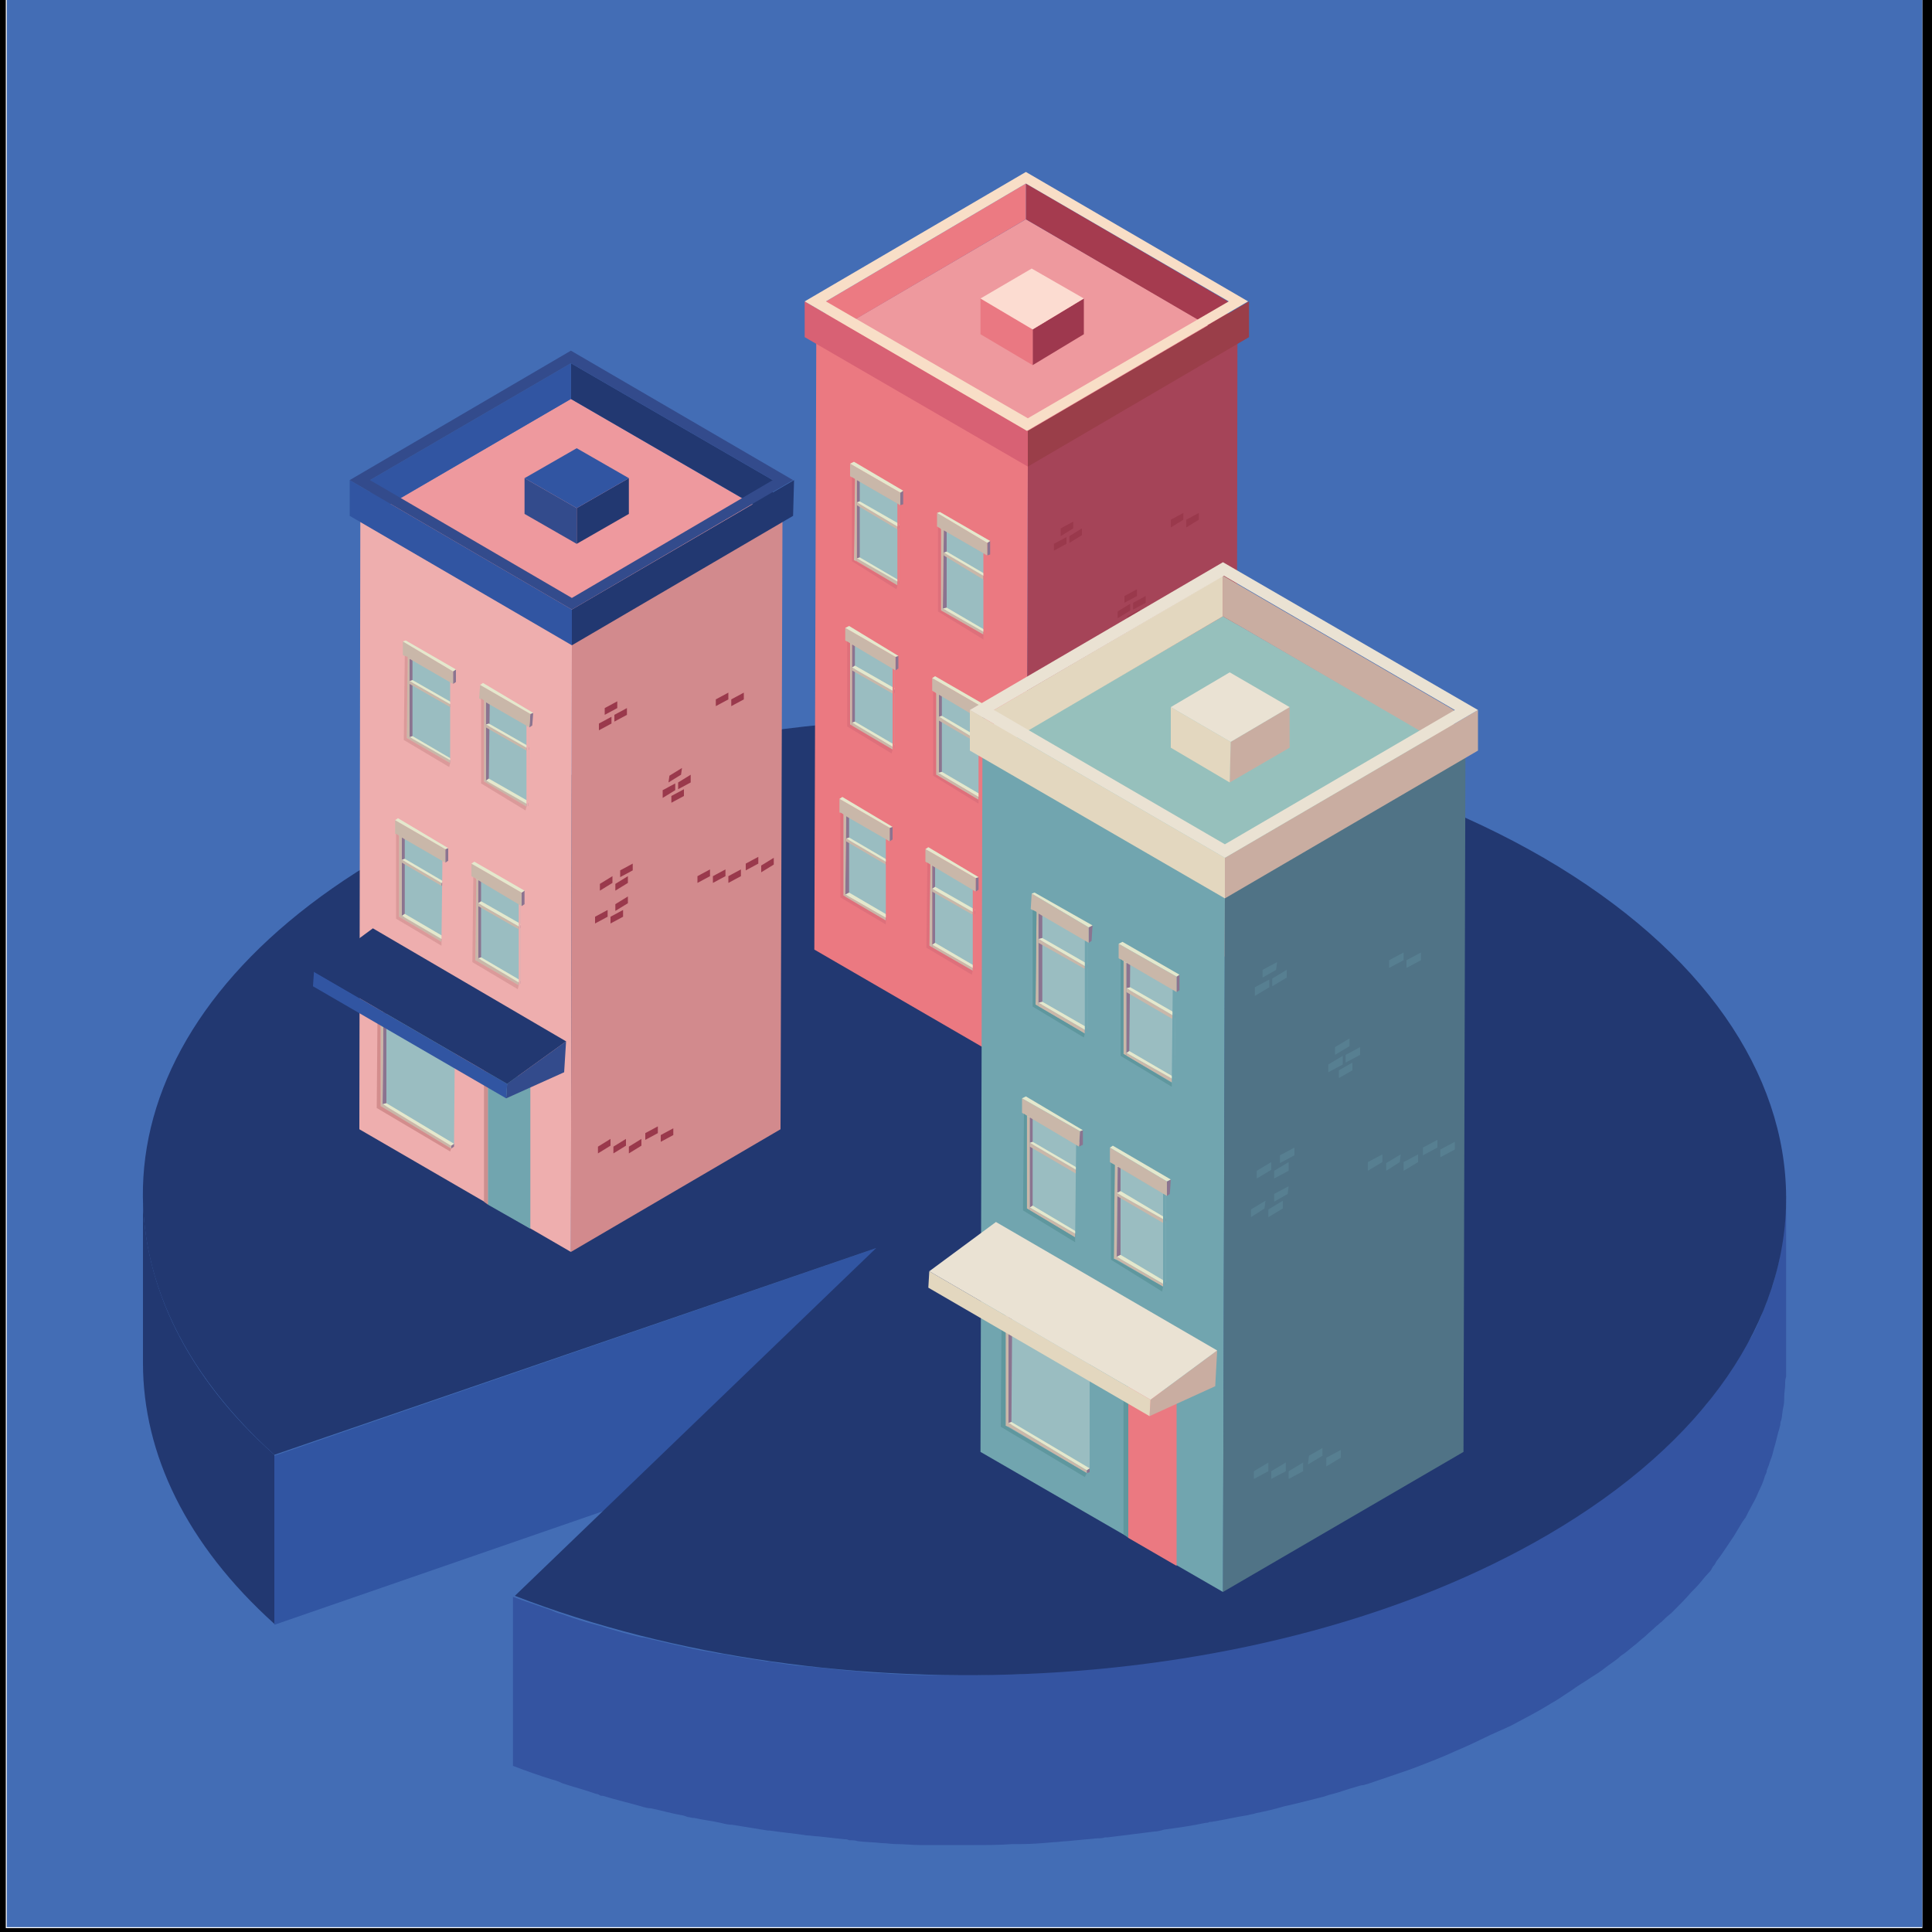 <?xml version="1.0" encoding="utf-8"?>
<!-- Generator: Adobe Illustrator 22.1.0, SVG Export Plug-In . SVG Version: 6.00 Build 0)  -->
<svg version="1.1" id="图层_1" xmlns="http://www.w3.org/2000/svg" xmlns:xlink="http://www.w3.org/1999/xlink" x="0px" y="0px"
	 viewBox="0 0 200 200" style="enable-background:new 0 0 200 200;" xml:space="preserve">
<style type="text/css">
	.st0{fill:#436DB5;}
	.st1{fill:#3155A2;}
	.st2{fill:#223871;}
	.st3{fill:#3454A1;}
	.st4{enable-background:new    ;}
	.st5{fill:#A54458;}
	.st6{fill:#EB7981;}
	.st7{fill:#EE999E;}
	.st8{fill:#9A394C;}
	.st9{fill:#9ABDC1;}
	.st10{fill:#8B7490;}
	.st11{fill:#C9B7A9;}
	.st12{fill:#E4E8CD;}
	.st13{fill:#DE707B;}
	.st14{fill:#A53B4F;}
	.st15{fill:#EC7A82;}
	.st16{fill:#D86174;}
	.st17{fill:#9A3E49;}
	.st18{fill:#F8DEC7;}
	.st19{fill:#9E384E;}
	.st20{fill:#EA7882;}
	.st21{fill:#FCDCD1;}
	.st22{fill:#D28A8D;}
	.st23{fill:#EEAEAE;}
	.st24{fill:#71A5AF;}
	.st25{fill:#DB9A9A;}
	.st26{fill:#334B8C;}
	.st27{fill:#D38D8D;}
	.st28{fill:#CC8F8F;}
	.st29{fill:#507386;}
	.st30{fill:#96C0BC;}
	.st31{fill:#577F91;}
	.st32{fill:#5F979E;}
	.st33{fill:#C9ADA1;}
	.st34{fill:#E3D7BF;}
	.st35{fill:#EAE2D3;}
</style>
<g>
	<g>
		<path d="M199,0v199.6H0.6V0H199 M200-1H-0.4v201.6H200V-1L200-1z"/>
	</g>
	<rect x="0.7" y="0" class="st0" width="198.3" height="199.5"/>
	<g>
		<g>
			<polygon class="st1" points="90.7,129.2 90.6,146.7 28.4,168.2 28.4,150.7 			"/>
		</g>
		<path class="st2" d="M14.8,123.6l0,17.5c0,9.4,4.5,18.8,13.6,27l0-17.5C19.3,142.5,14.8,133,14.8,123.6z"/>
		<path class="st3" d="M184.8,125.6c0,0.4,0,0.9-0.1,1.3c0,0.4-0.1,0.7-0.1,1.1c-0.1,0.4-0.1,0.9-0.2,1.3c-0.1,0.4-0.2,0.8-0.2,1.1
			c-0.1,0.4-0.2,0.8-0.3,1.2c-0.1,0.4-0.2,0.8-0.3,1.1c-0.1,0.4-0.3,0.8-0.4,1.2c-0.1,0.4-0.3,0.7-0.4,1.1c-0.2,0.4-0.4,0.9-0.5,1.3
			c-0.2,0.4-0.3,0.7-0.5,1.1c-0.2,0.4-0.4,0.9-0.7,1.3c-0.2,0.3-0.4,0.7-0.6,1c-0.3,0.5-0.6,1-0.9,1.5c-0.2,0.3-0.4,0.6-0.6,0.9
			c-0.4,0.6-0.8,1.1-1.2,1.7c-0.2,0.3-0.4,0.5-0.6,0.8c-0.1,0.1-0.2,0.2-0.3,0.4c-0.4,0.6-0.9,1.1-1.4,1.6c-0.1,0.1-0.3,0.3-0.4,0.4
			c-0.6,0.6-1.2,1.2-1.8,1.9c-0.1,0.1-0.2,0.2-0.3,0.3c-0.5,0.5-1,0.9-1.5,1.4c-0.4,0.4-0.8,0.7-1.2,1.1c-0.4,0.3-0.8,0.7-1.2,1
			c-0.4,0.4-0.9,0.7-1.3,1c-0.4,0.3-0.8,0.6-1.3,1c-0.5,0.3-0.9,0.7-1.4,1c-0.4,0.3-0.9,0.6-1.4,0.9c-0.5,0.3-1,0.7-1.5,1
			c-0.6,0.4-1.3,0.8-2,1.2c-1.3,0.8-2.6,1.5-4,2.2c-0.3,0.1-0.6,0.3-0.9,0.4c-1.3,0.7-2.7,1.3-4.1,1.9c-0.2,0.1-0.5,0.2-0.7,0.3
			c-1.3,0.5-2.6,1.1-3.9,1.6c-0.3,0.1-0.5,0.2-0.8,0.3c-1.4,0.5-2.9,1-4.4,1.5c-0.4,0.1-0.8,0.3-1.2,0.4c-0.8,0.2-1.5,0.5-2.3,0.7
			c-0.5,0.1-0.9,0.3-1.4,0.4c-0.8,0.2-1.6,0.4-2.4,0.6c-0.4,0.1-0.9,0.2-1.3,0.3c-1,0.2-1.9,0.5-2.9,0.7c-0.3,0.1-0.6,0.1-0.8,0.2
			c-1.2,0.3-2.5,0.5-3.8,0.7c-0.2,0-0.4,0.1-0.6,0.1c-1.4,0.3-2.9,0.5-4.3,0.7c-0.3,0.1-0.7,0.1-1,0.2c-1.6,0.2-3.2,0.4-4.8,0.6
			c-0.4,0-0.7,0.1-1.1,0.1c-1.1,0.1-2.1,0.2-3.2,0.3c-0.4,0-0.9,0.1-1.3,0.1c-1.1,0.1-2.3,0.1-3.4,0.2c-0.3,0-0.6,0-0.9,0
			c-1.3,0-2.7,0.1-4,0.1c-0.3,0-0.6,0-0.9,0c-1.1,0-2.1,0-3.2,0c-0.5,0-1,0-1.4,0c-0.8,0-1.7-0.1-2.5-0.1c-0.5,0-1-0.1-1.5-0.1
			c-0.8,0-1.7-0.1-2.5-0.2c-0.5,0-1-0.1-1.4-0.1c-0.9-0.1-1.8-0.2-2.7-0.3c-0.4,0-0.8-0.1-1.2-0.1c-1.3-0.1-2.6-0.3-3.8-0.5
			c-0.1,0-0.1,0-0.2,0c-1.2-0.2-2.5-0.4-3.7-0.6c-0.4-0.1-0.8-0.2-1.2-0.2c-0.9-0.2-1.8-0.3-2.7-0.5c-0.4-0.1-0.9-0.2-1.3-0.3
			c-1-0.2-2.1-0.5-3.1-0.7c-0.3-0.1-0.7-0.2-1-0.2c-1.3-0.3-2.7-0.7-4-1.1c-0.2-0.1-0.4-0.1-0.7-0.2c-1.2-0.3-2.4-0.7-3.5-1.1
			c-0.4-0.1-0.7-0.2-1.1-0.4c-1.4-0.5-2.7-0.9-4-1.4l0,17.5c1.3,0.5,2.7,1,4,1.4c0.4,0.1,0.7,0.2,1.1,0.4c1.2,0.4,2.4,0.7,3.5,1.1
			c0.2,0,0.3,0.1,0.5,0.2c0.1,0,0.1,0,0.2,0c1.3,0.4,2.6,0.7,4,1.1c0.3,0.1,0.7,0.2,1,0.2c1,0.2,2,0.5,3.1,0.7
			c0.2,0,0.4,0.1,0.7,0.2c0.2,0,0.4,0.1,0.7,0.1c0.9,0.2,1.8,0.3,2.7,0.5c0.4,0.1,0.8,0.2,1.2,0.2c1.2,0.2,2.5,0.4,3.7,0.6
			c0.1,0,0.1,0,0.2,0c0,0,0,0,0,0c1.3,0.2,2.6,0.3,3.8,0.5c0.4,0,0.8,0.1,1.2,0.1c0.9,0.1,1.8,0.2,2.7,0.3c0.2,0,0.3,0,0.5,0.1
			c0.3,0,0.6,0,0.9,0.1c0.8,0.1,1.7,0.1,2.5,0.2c0.5,0,1,0.1,1.5,0.1c0.8,0,1.7,0.1,2.5,0.1c0.3,0,0.6,0,1,0c0.2,0,0.3,0,0.5,0
			c1,0,2.1,0,3.1,0c0.3,0,0.6,0,0.9,0c1.3,0,2.7,0,4-0.1c0.1,0,0.1,0,0.2,0c0.2,0,0.5,0,0.7,0c1.1,0,2.3-0.1,3.4-0.2
			c0.4,0,0.9-0.1,1.3-0.1c1.1-0.1,2.1-0.2,3.2-0.3c0.3,0,0.5,0,0.8-0.1c0.1,0,0.2,0,0.3,0c1.6-0.2,3.2-0.4,4.8-0.6
			c0.3,0,0.7-0.1,1-0.2c1.5-0.2,2.9-0.4,4.3-0.7c0.1,0,0.3,0,0.4-0.1c0.1,0,0.1,0,0.2,0c1.3-0.2,2.5-0.5,3.8-0.7
			c0.3-0.1,0.6-0.1,0.8-0.2c1-0.2,1.9-0.4,2.9-0.7c0.4-0.1,0.9-0.2,1.3-0.3c0.8-0.2,1.6-0.4,2.4-0.6c0.5-0.1,0.9-0.3,1.4-0.4
			c0.8-0.2,1.5-0.5,2.3-0.7c0.3-0.1,0.6-0.2,0.8-0.2c0.1,0,0.3-0.1,0.4-0.1c1.5-0.5,2.9-1,4.4-1.5c0.3-0.1,0.5-0.2,0.8-0.3
			c1.3-0.5,2.6-1,3.9-1.6c0.2-0.1,0.5-0.2,0.7-0.3c1.4-0.6,2.7-1.3,4.1-1.9c0.3-0.1,0.6-0.3,0.9-0.4c1.3-0.7,2.7-1.4,4-2.2
			c0.3-0.2,0.7-0.4,1-0.6c0.3-0.2,0.6-0.4,0.9-0.6c0.5-0.3,1-0.7,1.5-1c0.5-0.3,0.9-0.6,1.4-0.9c0.5-0.3,1-0.7,1.4-1
			c0.4-0.3,0.9-0.6,1.3-1c0.5-0.3,0.9-0.7,1.3-1c0.4-0.3,0.8-0.7,1.2-1c0.4-0.4,0.8-0.7,1.2-1.1c0.2-0.1,0.3-0.3,0.5-0.4
			c0.3-0.3,0.6-0.6,1-0.9c0.1-0.1,0.2-0.2,0.3-0.3c0.6-0.6,1.2-1.2,1.8-1.9c0.1-0.1,0.3-0.3,0.4-0.4c0.5-0.5,0.9-1.1,1.4-1.6
			c0.1-0.1,0.2-0.2,0.3-0.4c0-0.1,0.1-0.1,0.1-0.2c0.2-0.2,0.3-0.4,0.4-0.6c0.4-0.5,0.8-1.1,1.2-1.7c0.2-0.3,0.4-0.6,0.6-0.9
			c0.3-0.5,0.6-1,0.9-1.5c0.1-0.1,0.2-0.3,0.3-0.4c0.1-0.2,0.2-0.4,0.3-0.6c0.2-0.4,0.5-0.9,0.7-1.3c0.2-0.4,0.3-0.7,0.5-1.1
			c0.2-0.4,0.4-0.9,0.5-1.3c0.1-0.2,0.2-0.4,0.2-0.6c0.1-0.2,0.1-0.3,0.2-0.5c0.1-0.4,0.3-0.8,0.4-1.2c0.1-0.4,0.2-0.8,0.3-1.1
			c0.1-0.4,0.2-0.8,0.3-1.2c0.1-0.2,0.1-0.4,0.2-0.7c0-0.2,0-0.3,0.1-0.5c0.1-0.4,0.1-0.9,0.2-1.3c0.1-0.4,0.1-0.7,0.1-1.1
			c0-0.4,0.1-0.9,0.1-1.3c0-0.3,0-0.5,0.1-0.8c0-0.3,0-0.5,0-0.8l0-17.5C184.9,124.6,184.9,125.1,184.8,125.6z"/>
		<g>
			<path class="st2" d="M159.8,88.8c33.3,19.4,33.5,50.8,0.4,70.1c-29,16.9-73.8,19.1-106.9,6.3l37.4-36l-62.3,21.4
				c-21.3-19.2-17.6-45.1,11.1-61.9C72.6,69.5,126.5,69.5,159.8,88.8z"/>
		</g>
	</g>
	<g>
		<g>
			<g class="st4">
				<g>
					<g>
						<polygon class="st5" points="128.1,35.4 128,98.3 106.2,111 106.4,48.2 						"/>
					</g>
				</g>
				<g>
					<g>
						<polygon class="st6" points="106.4,48.2 106.2,111 84.3,98.3 84.5,35.4 						"/>
					</g>
				</g>
				<g>
					<g>
						<polygon class="st7" points="128.1,35.4 106.4,48.2 84.5,35.4 106.2,22.7 						"/>
					</g>
				</g>
			</g>
		</g>
		<g>
			<g>
				<polygon class="st8" points="110.4,55.6 110.4,56.3 109.1,57 109.1,56.3 				"/>
			</g>
		</g>
		<g>
			<g>
				<polygon class="st8" points="112,54.7 112,55.4 110.7,56.2 110.7,55.5 				"/>
			</g>
		</g>
		<g>
			<g>
				<g>
					<polygon class="st8" points="111.1,54 111.1,54.7 109.8,55.5 109.8,54.7 					"/>
				</g>
			</g>
		</g>
		<g>
			<g>
				<polygon class="st8" points="112.7,70.8 112.6,71.5 111.3,72.2 111.4,71.5 				"/>
			</g>
		</g>
		<g>
			<g>
				<g>
					<polygon class="st8" points="122.5,53.1 122.5,53.8 121.2,54.6 121.2,53.8 					"/>
				</g>
			</g>
		</g>
		<g>
			<g>
				<g>
					<polygon class="st8" points="124.1,53.1 124.1,53.8 122.8,54.6 122.8,53.8 					"/>
				</g>
			</g>
		</g>
		<g>
			<polygon class="st8" points="120.7,71.4 120.7,72.1 119.4,72.9 119.4,72.2 			"/>
		</g>
		<g>
			<polygon class="st8" points="122.3,71.4 122.2,72.1 120.9,72.9 121,72.2 			"/>
		</g>
		<g>
			<g>
				<polygon class="st8" points="123.8,71.4 123.8,72.1 122.5,72.9 122.5,72.2 				"/>
			</g>
		</g>
		<g>
			<polygon class="st8" points="125.6,70.1 125.6,70.8 124.3,71.5 124.3,70.8 			"/>
		</g>
		<g>
			<g>
				<polygon class="st8" points="127.2,70.3 127.2,71 125.9,71.7 125.9,71 				"/>
			</g>
		</g>
		<g>
			<g>
				<polygon class="st8" points="110.3,99.3 110.3,100.1 109,100.8 109,100.1 				"/>
			</g>
		</g>
		<g>
			<polygon class="st8" points="111.9,99.4 111.9,100.1 110.6,100.8 110.6,100.1 			"/>
		</g>
		<g>
			<polygon class="st8" points="113.5,99.3 113.5,100.1 112.2,100.8 112.2,100.1 			"/>
		</g>
		<g>
			<polygon class="st8" points="115.2,98 115.2,98.7 113.9,99.4 113.9,98.7 			"/>
		</g>
		<g>
			<polygon class="st8" points="116.8,98.2 116.8,98.9 115.5,99.6 115.5,98.9 			"/>
		</g>
		<g>
			<g>
				<polygon class="st8" points="110.6,72.2 110.5,72.9 109.2,73.6 109.3,72.9 				"/>
			</g>
		</g>
		<g>
			<polygon class="st8" points="112.1,72.2 112.1,72.9 110.8,73.6 110.8,72.9 			"/>
		</g>
		<g>
			<g>
				<polygon class="st8" points="112.1,74.3 112.1,75 110.8,75.7 110.8,75 				"/>
			</g>
		</g>
		<g>
			<polygon class="st8" points="110,75.6 110,76.3 108.7,77.1 108.7,76.4 			"/>
		</g>
		<g>
			<g>
				<polygon class="st8" points="111.6,75.6 111.6,76.3 110.3,77.1 110.3,76.4 				"/>
			</g>
		</g>
		<g>
			<g>
				<g>
					<polygon class="st8" points="117,62.5 117,63.2 115.7,64 115.7,63.3 					"/>
				</g>
			</g>
			<g>
				<g>
					<g>
						<polygon class="st8" points="118.6,61.7 118.6,62.4 117.3,63.1 117.3,62.4 						"/>
					</g>
				</g>
			</g>
			<g>
				<g>
					<g>
						<polygon class="st8" points="117.7,61 117.7,61.7 116.4,62.4 116.4,61.7 						"/>
					</g>
				</g>
			</g>
			<g>
				<g>
					<polygon class="st8" points="118,63.1 118,63.8 116.7,64.6 116.7,63.8 					"/>
				</g>
			</g>
		</g>
		<g>
			<g>
				<g>
					<g>
						<polygon class="st9" points="93.1,52.2 93.1,60.4 88.8,57.9 88.8,49.7 						"/>
					</g>
				</g>
				<g>
					<g class="st4">
						<g>
							<g>
								<g>
									<polygon class="st10" points="89,49.5 89,58 88.7,58.1 88.7,49.7 									"/>
								</g>
							</g>
						</g>
						<g>
							<g>
								<g>
									<polygon class="st11" points="88.7,49.7 88.7,58.1 88.4,58 88.5,49.5 									"/>
								</g>
							</g>
						</g>
						<g>
							<g>
								<g>
									<polygon class="st12" points="89,49.5 88.7,49.7 88.5,49.5 88.8,49.4 									"/>
								</g>
							</g>
						</g>
					</g>
				</g>
				<g>
					<g class="st4">
						<g>
							<g>
								<g>
									<polygon class="st10" points="93.2,54.3 93.2,54.6 92.9,54.8 92.9,54.5 									"/>
								</g>
							</g>
						</g>
						<g>
							<g>
								<g>
									<polygon class="st11" points="92.9,54.5 92.9,54.8 88.7,52.3 88.7,52 									"/>
								</g>
							</g>
						</g>
						<g>
							<g>
								<g>
									<polygon class="st12" points="93.2,54.3 92.9,54.5 88.7,52 89,51.9 									"/>
								</g>
							</g>
						</g>
					</g>
				</g>
				<g>
					<g class="st4">
						<g>
							<g>
								<g>
									<polygon class="st10" points="93.1,60.1 93.1,60.4 92.9,60.6 92.9,60.2 									"/>
								</g>
							</g>
						</g>
						<g>
							<g>
								<g>
									<polygon class="st11" points="92.9,60.2 92.9,60.6 88.7,58.1 88.7,57.8 									"/>
								</g>
							</g>
						</g>
						<g>
							<g>
								<g>
									<polygon class="st12" points="93.1,60.1 92.9,60.2 88.7,57.8 89,57.7 									"/>
								</g>
							</g>
						</g>
					</g>
				</g>
				<g>
					<g class="st4">
						<g>
							<g>
								<g>
									<polygon class="st6" points="93.4,52.1 93.4,60.6 93.1,60.7 93.1,52.3 									"/>
								</g>
							</g>
						</g>
						<g>
							<g>
								<g>
									<polygon class="st6" points="93.1,52.3 93.1,60.7 92.9,60.6 92.9,52.1 									"/>
								</g>
							</g>
						</g>
						<g>
							<g>
								<g>
									<polygon class="st6" points="93.4,52.1 93.1,52.3 92.9,52.1 93.2,51.9 									"/>
								</g>
							</g>
						</g>
					</g>
				</g>
				<g>
					<g class="st4">
						<g>
							<g>
								<g>
									<polygon class="st10" points="93.5,50.8 93.5,52.2 93.2,52.3 93.2,51 									"/>
								</g>
							</g>
						</g>
						<g>
							<g>
								<g>
									<polygon class="st11" points="93.2,51 93.2,52.3 88,49.3 88,48 									"/>
								</g>
							</g>
						</g>
						<g>
							<g>
								<g>
									<polygon class="st12" points="93.5,50.8 93.2,51 88,48 88.4,47.8 									"/>
								</g>
							</g>
						</g>
					</g>
				</g>
				<polygon class="st13" points="88.2,49.4 88.2,58.1 92.8,61 92.9,60.6 88.4,58 88.5,49.6 				"/>
			</g>
			<g>
				<g>
					<g>
						<polygon class="st9" points="102.1,57.4 102.1,65.6 97.7,63.1 97.8,54.9 						"/>
					</g>
				</g>
				<g>
					<g class="st4">
						<g>
							<g>
								<g>
									<polygon class="st10" points="98,54.7 98,63.2 97.6,63.3 97.7,54.9 									"/>
								</g>
							</g>
						</g>
						<g>
							<g>
								<g>
									<polygon class="st11" points="97.7,54.9 97.6,63.3 97.4,63.2 97.4,54.7 									"/>
								</g>
							</g>
						</g>
						<g>
							<g>
								<g>
									<polygon class="st12" points="98,54.7 97.7,54.9 97.4,54.7 97.7,54.6 									"/>
								</g>
							</g>
						</g>
					</g>
				</g>
				<g>
					<g class="st4">
						<g>
							<g>
								<g>
									<polygon class="st10" points="102.1,59.5 102.1,59.8 101.8,60 101.8,59.6 									"/>
								</g>
							</g>
						</g>
						<g>
							<g>
								<g>
									<polygon class="st11" points="101.8,59.6 101.8,60 97.7,57.5 97.7,57.2 									"/>
								</g>
							</g>
						</g>
						<g>
							<g>
								<g>
									<polygon class="st12" points="102.1,59.5 101.8,59.6 97.7,57.2 98,57.1 									"/>
								</g>
							</g>
						</g>
					</g>
				</g>
				<g>
					<g class="st4">
						<g>
							<g>
								<g>
									<polygon class="st10" points="102.1,65.3 102.1,65.6 101.8,65.7 101.8,65.4 									"/>
								</g>
							</g>
						</g>
						<g>
							<g>
								<g>
									<polygon class="st11" points="101.8,65.4 101.8,65.7 97.6,63.3 97.6,63 									"/>
								</g>
							</g>
						</g>
						<g>
							<g>
								<g>
									<polygon class="st12" points="102.1,65.3 101.8,65.4 97.6,63 98,62.9 									"/>
								</g>
							</g>
						</g>
					</g>
				</g>
				<g>
					<g class="st4">
						<g>
							<g>
								<g>
									<polygon class="st6" points="102.4,57.3 102.4,65.7 102.1,65.9 102.1,57.5 									"/>
								</g>
							</g>
						</g>
						<g>
							<g>
								<g>
									<polygon class="st6" points="102.1,57.5 102.1,65.9 101.8,65.7 101.8,57.3 									"/>
								</g>
							</g>
						</g>
						<g>
							<g>
								<g>
									<polygon class="st6" points="102.4,57.3 102.1,57.5 101.8,57.3 102.1,57.1 									"/>
								</g>
							</g>
						</g>
					</g>
				</g>
				<g>
					<g class="st4">
						<g>
							<g>
								<g>
									<polygon class="st10" points="102.5,56 102.5,57.4 102.2,57.5 102.2,56.2 									"/>
								</g>
							</g>
						</g>
						<g>
							<g>
								<g>
									<polygon class="st11" points="102.2,56.2 102.2,57.5 97,54.5 97,53.1 									"/>
								</g>
							</g>
						</g>
						<g>
							<g>
								<g>
									<polygon class="st12" points="102.5,56 102.2,56.2 97,53.1 97.3,53 									"/>
								</g>
							</g>
						</g>
					</g>
				</g>
				<polygon class="st13" points="97.1,54.6 97.1,63.3 101.8,66.2 101.8,65.7 97.4,63.2 97.4,54.8 				"/>
			</g>
		</g>
		<g>
			<g>
				<g>
					<g>
						<polygon class="st9" points="92.6,69.2 92.6,77.4 88.3,74.9 88.3,66.7 						"/>
					</g>
				</g>
				<g>
					<g class="st4">
						<g>
							<g>
								<g>
									<polygon class="st10" points="88.5,66.6 88.5,75 88.2,75.2 88.2,66.7 									"/>
								</g>
							</g>
						</g>
						<g>
							<g>
								<g>
									<polygon class="st11" points="88.2,66.7 88.2,75.2 88,75 88,66.6 									"/>
								</g>
							</g>
						</g>
						<g>
							<g>
								<g>
									<polygon class="st12" points="88.5,66.6 88.2,66.7 88,66.6 88.3,66.4 									"/>
								</g>
							</g>
						</g>
					</g>
				</g>
				<g>
					<g class="st4">
						<g>
							<g>
								<g>
									<polygon class="st10" points="92.7,71.3 92.7,71.7 92.4,71.8 92.4,71.5 									"/>
								</g>
							</g>
						</g>
						<g>
							<g>
								<g>
									<polygon class="st11" points="92.4,71.5 92.4,71.8 88.2,69.4 88.2,69.1 									"/>
								</g>
							</g>
						</g>
						<g>
							<g>
								<g>
									<polygon class="st12" points="92.7,71.3 92.4,71.5 88.2,69.1 88.5,68.9 									"/>
								</g>
							</g>
						</g>
					</g>
				</g>
				<g>
					<g class="st4">
						<g>
							<g>
								<g>
									<polygon class="st10" points="92.6,77.1 92.6,77.4 92.4,77.6 92.4,77.3 									"/>
								</g>
							</g>
						</g>
						<g>
							<g>
								<g>
									<polygon class="st11" points="92.4,77.3 92.4,77.6 88.2,75.2 88.2,74.8 									"/>
								</g>
							</g>
						</g>
						<g>
							<g>
								<g>
									<polygon class="st12" points="92.6,77.1 92.4,77.3 88.2,74.8 88.5,74.7 									"/>
								</g>
							</g>
						</g>
					</g>
				</g>
				<g>
					<g class="st4">
						<g>
							<g>
								<g>
									<polygon class="st6" points="92.9,69.1 92.9,77.6 92.6,77.7 92.6,69.3 									"/>
								</g>
							</g>
						</g>
						<g>
							<g>
								<g>
									<polygon class="st6" points="92.6,69.3 92.6,77.7 92.4,77.6 92.4,69.1 									"/>
								</g>
							</g>
						</g>
						<g>
							<g>
								<g>
									<polygon class="st6" points="92.9,69.1 92.6,69.3 92.4,69.1 92.7,69 									"/>
								</g>
							</g>
						</g>
					</g>
				</g>
				<g>
					<g class="st4">
						<g>
							<g>
								<g>
									<polygon class="st10" points="93,67.9 93,69.2 92.7,69.4 92.7,68 									"/>
								</g>
							</g>
						</g>
						<g>
							<g>
								<g>
									<polygon class="st11" points="92.7,68 92.7,69.4 87.5,66.3 87.5,65 									"/>
								</g>
							</g>
						</g>
						<g>
							<g>
								<g>
									<polygon class="st12" points="93,67.9 92.7,68 87.5,65 87.9,64.8 									"/>
								</g>
							</g>
						</g>
					</g>
				</g>
				<polygon class="st13" points="87.7,66.4 87.7,75.2 92.3,78 92.4,77.6 88,75 88,66.6 				"/>
			</g>
			<g>
				<g>
					<g>
						<polygon class="st9" points="101.6,74.4 101.6,82.6 97.2,80.1 97.3,71.9 						"/>
					</g>
				</g>
				<g>
					<g class="st4">
						<g>
							<g>
								<g>
									<polygon class="st10" points="97.5,71.7 97.5,80.2 97.2,80.3 97.2,71.9 									"/>
								</g>
							</g>
						</g>
						<g>
							<g>
								<g>
									<polygon class="st11" points="97.2,71.9 97.2,80.3 96.9,80.2 96.9,71.7 									"/>
								</g>
							</g>
						</g>
						<g>
							<g>
								<g>
									<polygon class="st12" points="97.5,71.7 97.2,71.9 96.9,71.7 97.2,71.6 									"/>
								</g>
							</g>
						</g>
					</g>
				</g>
				<g>
					<g class="st4">
						<g>
							<g>
								<g>
									<polygon class="st10" points="101.6,76.5 101.6,76.8 101.3,77 101.3,76.7 									"/>
								</g>
							</g>
						</g>
						<g>
							<g>
								<g>
									<polygon class="st11" points="101.3,76.7 101.3,77 97.2,74.6 97.2,74.2 									"/>
								</g>
							</g>
						</g>
						<g>
							<g>
								<g>
									<polygon class="st12" points="101.6,76.5 101.3,76.7 97.2,74.2 97.5,74.1 									"/>
								</g>
							</g>
						</g>
					</g>
				</g>
				<g>
					<g class="st4">
						<g>
							<g>
								<g>
									<polygon class="st10" points="101.6,82.3 101.6,82.6 101.3,82.8 101.3,82.5 									"/>
								</g>
							</g>
						</g>
						<g>
							<g>
								<g>
									<polygon class="st11" points="101.3,82.5 101.3,82.8 97.1,80.3 97.1,80 									"/>
								</g>
							</g>
						</g>
						<g>
							<g>
								<g>
									<polygon class="st12" points="101.6,82.3 101.3,82.5 97.1,80 97.5,79.9 									"/>
								</g>
							</g>
						</g>
					</g>
				</g>
				<g>
					<g class="st4">
						<g>
							<g>
								<g>
									<polygon class="st6" points="101.9,74.3 101.9,82.8 101.6,82.9 101.6,74.5 									"/>
								</g>
							</g>
						</g>
						<g>
							<g>
								<g>
									<polygon class="st6" points="101.6,74.5 101.6,82.9 101.3,82.8 101.3,74.3 									"/>
								</g>
							</g>
						</g>
						<g>
							<g>
								<g>
									<polygon class="st6" points="101.9,74.3 101.6,74.5 101.3,74.3 101.6,74.2 									"/>
								</g>
							</g>
						</g>
					</g>
				</g>
				<g>
					<g class="st4">
						<g>
							<g>
								<g>
									<polygon class="st10" points="102,73 102,74.4 101.7,74.6 101.7,73.2 									"/>
								</g>
							</g>
						</g>
						<g>
							<g>
								<g>
									<polygon class="st11" points="101.7,73.2 101.7,74.6 96.5,71.5 96.5,70.2 									"/>
								</g>
							</g>
						</g>
						<g>
							<g>
								<g>
									<polygon class="st12" points="102,73 101.7,73.2 96.5,70.2 96.8,70 									"/>
								</g>
							</g>
						</g>
					</g>
				</g>
				<polygon class="st13" points="96.6,71.6 96.6,80.3 101.3,83.2 101.3,82.8 96.9,80.2 96.9,71.8 				"/>
			</g>
		</g>
		<g>
			<g>
				<g>
					<g>
						<polygon class="st9" points="92,87 92,95.2 87.6,92.6 87.7,84.4 						"/>
					</g>
				</g>
				<g>
					<g class="st4">
						<g>
							<g>
								<g>
									<polygon class="st10" points="87.9,84.3 87.9,92.7 87.5,92.9 87.6,84.4 									"/>
								</g>
							</g>
						</g>
						<g>
							<g>
								<g>
									<polygon class="st11" points="87.6,84.4 87.5,92.9 87.3,92.7 87.3,84.3 									"/>
								</g>
							</g>
						</g>
						<g>
							<g>
								<g>
									<polygon class="st12" points="87.9,84.3 87.6,84.4 87.3,84.3 87.6,84.1 									"/>
								</g>
							</g>
						</g>
					</g>
				</g>
				<g>
					<g class="st4">
						<g>
							<g>
								<g>
									<polygon class="st10" points="92,89.1 92,89.4 91.7,89.5 91.7,89.2 									"/>
								</g>
							</g>
						</g>
						<g>
							<g>
								<g>
									<polygon class="st11" points="91.7,89.2 91.7,89.5 87.6,87.1 87.6,86.8 									"/>
								</g>
							</g>
						</g>
						<g>
							<g>
								<g>
									<polygon class="st12" points="92,89.1 91.7,89.2 87.6,86.8 87.9,86.7 									"/>
								</g>
							</g>
						</g>
					</g>
				</g>
				<g>
					<g class="st4">
						<g>
							<g>
								<g>
									<polygon class="st10" points="92,94.8 92,95.2 91.7,95.3 91.7,95 									"/>
								</g>
							</g>
						</g>
						<g>
							<g>
								<g>
									<polygon class="st11" points="91.7,95 91.7,95.3 87.5,92.9 87.5,92.6 									"/>
								</g>
							</g>
						</g>
						<g>
							<g>
								<g>
									<polygon class="st12" points="92,94.8 91.7,95 87.5,92.6 87.9,92.4 									"/>
								</g>
							</g>
						</g>
					</g>
				</g>
				<g>
					<g class="st4">
						<g>
							<g>
								<g>
									<polygon class="st6" points="92.3,86.8 92.3,95.3 92,95.5 92,87 									"/>
								</g>
							</g>
						</g>
						<g>
							<g>
								<g>
									<polygon class="st6" points="92,87 92,95.5 91.7,95.3 91.7,86.8 									"/>
								</g>
							</g>
						</g>
						<g>
							<g>
								<g>
									<polygon class="st6" points="92.3,86.8 92,87 91.7,86.8 92,86.7 									"/>
								</g>
							</g>
						</g>
					</g>
				</g>
				<g>
					<g class="st4">
						<g>
							<g>
								<g>
									<polygon class="st10" points="92.4,85.6 92.4,86.9 92.1,87.1 92.1,85.7 									"/>
								</g>
							</g>
						</g>
						<g>
							<g>
								<g>
									<polygon class="st11" points="92.1,85.7 92.1,87.1 86.9,84.1 86.9,82.7 									"/>
								</g>
							</g>
						</g>
						<g>
							<g>
								<g>
									<polygon class="st12" points="92.4,85.6 92.1,85.7 86.9,82.7 87.2,82.5 									"/>
								</g>
							</g>
						</g>
					</g>
				</g>
				<polygon class="st13" points="87,84.1 87,92.9 91.7,95.7 91.7,95.3 87.3,92.7 87.3,84.3 				"/>
			</g>
			<g>
				<g>
					<g>
						<polygon class="st9" points="100.9,92.1 100.9,100.3 96.6,97.8 96.6,89.6 						"/>
					</g>
				</g>
				<g>
					<g class="st4">
						<g>
							<g>
								<g>
									<polygon class="st10" points="96.8,89.5 96.8,97.9 96.5,98.1 96.5,89.6 									"/>
								</g>
							</g>
						</g>
						<g>
							<g>
								<g>
									<polygon class="st11" points="96.5,89.6 96.5,98.1 96.2,97.9 96.3,89.5 									"/>
								</g>
							</g>
						</g>
						<g>
							<g>
								<g>
									<polygon class="st12" points="96.8,89.5 96.5,89.6 96.3,89.5 96.6,89.3 									"/>
								</g>
							</g>
						</g>
					</g>
				</g>
				<g>
					<g class="st4">
						<g>
							<g>
								<g>
									<polygon class="st10" points="101,94.2 101,94.6 100.7,94.7 100.7,94.4 									"/>
								</g>
							</g>
						</g>
						<g>
							<g>
								<g>
									<polygon class="st11" points="100.7,94.4 100.7,94.7 96.5,92.3 96.5,92 									"/>
								</g>
							</g>
						</g>
						<g>
							<g>
								<g>
									<polygon class="st12" points="101,94.2 100.7,94.4 96.5,92 96.8,91.8 									"/>
								</g>
							</g>
						</g>
					</g>
				</g>
				<g>
					<g class="st4">
						<g>
							<g>
								<g>
									<polygon class="st10" points="100.9,100 100.9,100.3 100.7,100.5 100.7,100.2 									"/>
								</g>
							</g>
						</g>
						<g>
							<g>
								<g>
									<polygon class="st11" points="100.7,100.2 100.7,100.5 96.5,98.1 96.5,97.8 									"/>
								</g>
							</g>
						</g>
						<g>
							<g>
								<g>
									<polygon class="st12" points="100.9,100 100.7,100.2 96.5,97.8 96.8,97.6 									"/>
								</g>
							</g>
						</g>
					</g>
				</g>
				<g>
					<g class="st4">
						<g>
							<g>
								<g>
									<polygon class="st6" points="101.2,92 101.2,100.5 100.9,100.6 100.9,92.2 									"/>
								</g>
							</g>
						</g>
						<g>
							<g>
								<g>
									<polygon class="st6" points="100.9,92.2 100.9,100.6 100.7,100.5 100.7,92 									"/>
								</g>
							</g>
						</g>
						<g>
							<g>
								<g>
									<polygon class="st6" points="101.2,92 100.9,92.2 100.7,92 101,91.9 									"/>
								</g>
							</g>
						</g>
					</g>
				</g>
				<g>
					<g class="st4">
						<g>
							<g>
								<g>
									<polygon class="st10" points="101.3,90.8 101.3,92.1 101,92.3 101,90.9 									"/>
								</g>
							</g>
						</g>
						<g>
							<g>
								<g>
									<polygon class="st11" points="101,90.9 101,92.3 95.8,89.2 95.8,87.9 									"/>
								</g>
							</g>
						</g>
						<g>
							<g>
								<g>
									<polygon class="st12" points="101.3,90.8 101,90.9 95.8,87.9 96.1,87.7 									"/>
								</g>
							</g>
						</g>
					</g>
				</g>
				<polygon class="st13" points="96,89.3 95.9,98.1 100.6,100.9 100.7,100.5 96.2,97.9 96.3,89.5 				"/>
			</g>
		</g>
		<g>
			<g class="st4">
				<g>
					<g>
						<polygon class="st14" points="127.1,31.2 127.1,34.9 106.2,22.7 106.2,19 						"/>
					</g>
				</g>
				<g>
					<polygon class="st15" points="106.2,19 106.2,22.7 85.4,34.9 85.5,31.2 					"/>
				</g>
				<g>
					<g>
						<polygon class="st16" points="106.4,44.6 106.4,48.3 83.3,34.9 83.3,31.2 						"/>
					</g>
				</g>
				<g>
					<g>
						<polygon class="st17" points="129.3,31.2 129.3,34.9 106.4,48.3 106.4,44.6 						"/>
					</g>
				</g>
				<g>
					<path class="st18" d="M106.2,17.8l23,13.4l-22.9,13.4l-23-13.4L106.2,17.8z M106.4,43.3l20.8-12.1L106.2,19L85.5,31.2
						L106.4,43.3"/>
				</g>
			</g>
		</g>
		<g>
			<g class="st4">
				<g>
					<g>
						<polygon class="st19" points="112.2,30.9 112.2,34.6 106.9,37.8 106.9,34.1 						"/>
					</g>
				</g>
				<g>
					<g>
						<polygon class="st20" points="106.9,34.1 106.9,37.8 101.5,34.6 101.5,30.9 						"/>
					</g>
				</g>
				<g>
					<g>
						<polygon class="st21" points="112.2,30.9 106.9,34.1 101.5,30.9 106.8,27.8 						"/>
					</g>
				</g>
			</g>
		</g>
	</g>
	<g>
		<g>
			<g class="st4">
				<g>
					<g>
						<polygon class="st22" points="81,54 80.8,116.9 59.1,129.6 59.2,66.7 						"/>
					</g>
				</g>
				<g>
					<g>
						<polygon class="st23" points="59.2,66.7 59.1,129.6 37.2,116.9 37.3,54 						"/>
					</g>
				</g>
				<g>
					<g>
						<polygon class="st7" points="81,54 59.2,66.7 37.3,54 59.1,41.3 						"/>
					</g>
				</g>
			</g>
		</g>
		<g>
			<polygon class="st24" points="54.9,112.2 54.9,127.2 50.5,124.7 50.5,109.6 			"/>
		</g>
		<g>
			<polygon class="st9" points="47.1,106.7 47,118.6 39.7,114.4 39.7,102.5 			"/>
		</g>
		<g>
			<g>
				<polygon class="st8" points="63.3,74.2 63.3,74.9 62,75.6 62,74.9 				"/>
			</g>
		</g>
		<g>
			<g>
				<polygon class="st8" points="64.9,73.3 64.9,74 63.6,74.7 63.6,74 				"/>
			</g>
		</g>
		<g>
			<g>
				<g>
					<polygon class="st8" points="63.9,72.6 63.9,73.3 62.6,74 62.6,73.3 					"/>
				</g>
			</g>
		</g>
		<g>
			<g>
				<polygon class="st8" points="65.5,89.4 65.5,90.1 64.2,90.8 64.2,90.1 				"/>
			</g>
		</g>
		<g>
			<g>
				<g>
					<polygon class="st8" points="75.4,71.7 75.4,72.4 74.1,73.1 74.1,72.4 					"/>
				</g>
			</g>
		</g>
		<g>
			<g>
				<g>
					<polygon class="st8" points="77,71.7 77,72.4 75.7,73.1 75.7,72.4 					"/>
				</g>
			</g>
		</g>
		<g>
			<polygon class="st8" points="73.5,90 73.5,90.7 72.2,91.4 72.2,90.7 			"/>
		</g>
		<g>
			<polygon class="st8" points="75.1,90 75.1,90.7 73.8,91.4 73.8,90.7 			"/>
		</g>
		<g>
			<g>
				<polygon class="st8" points="76.7,90 76.7,90.7 75.4,91.4 75.4,90.7 				"/>
			</g>
		</g>
		<g>
			<polygon class="st8" points="78.5,88.7 78.5,89.4 77.2,90.1 77.2,89.4 			"/>
		</g>
		<g>
			<g>
				<polygon class="st8" points="80.1,88.8 80.1,89.5 78.8,90.3 78.8,89.6 				"/>
			</g>
		</g>
		<g>
			<g>
				<polygon class="st8" points="63.2,117.9 63.2,118.6 61.9,119.4 61.9,118.7 				"/>
			</g>
		</g>
		<g>
			<polygon class="st8" points="64.8,117.9 64.8,118.6 63.5,119.4 63.5,118.7 			"/>
		</g>
		<g>
			<polygon class="st8" points="66.4,117.9 66.4,118.6 65.1,119.4 65.1,118.7 			"/>
		</g>
		<g>
			<polygon class="st8" points="68.1,116.6 68.1,117.3 66.8,118 66.8,117.3 			"/>
		</g>
		<g>
			<polygon class="st8" points="69.7,116.8 69.7,117.5 68.4,118.2 68.4,117.5 			"/>
		</g>
		<g>
			<g>
				<polygon class="st8" points="63.4,90.7 63.4,91.4 62.1,92.2 62.1,91.5 				"/>
			</g>
		</g>
		<g>
			<polygon class="st8" points="65,90.7 65,91.4 63.7,92.2 63.7,91.5 			"/>
		</g>
		<g>
			<g>
				<polygon class="st8" points="65,92.8 65,93.5 63.7,94.3 63.7,93.6 				"/>
			</g>
		</g>
		<g>
			<polygon class="st8" points="62.9,94.2 62.9,94.9 61.6,95.6 61.6,94.9 			"/>
		</g>
		<g>
			<g>
				<polygon class="st8" points="64.5,94.2 64.5,94.9 63.2,95.6 63.2,94.9 				"/>
			</g>
		</g>
		<g>
			<g>
				<g>
					<polygon class="st8" points="69.9,81.1 69.9,81.8 68.6,82.6 68.6,81.8 					"/>
				</g>
			</g>
			<g>
				<g>
					<g>
						<polygon class="st8" points="71.5,80.2 71.5,81 70.2,81.7 70.2,81 						"/>
					</g>
				</g>
			</g>
			<g>
				<g>
					<g>
						<polygon class="st8" points="70.6,79.5 70.5,80.2 69.2,81 69.3,80.3 						"/>
					</g>
				</g>
			</g>
			<g>
				<g>
					<polygon class="st8" points="70.8,81.7 70.8,82.4 69.5,83.1 69.5,82.4 					"/>
				</g>
			</g>
		</g>
		<g>
			<g>
				<g>
					<polygon class="st9" points="46.8,70.7 46.8,78.9 42.5,76.4 42.5,68.2 					"/>
				</g>
			</g>
			<g>
				<g class="st4">
					<g>
						<g>
							<g>
								<polygon class="st10" points="42.7,68 42.7,76.4 42.4,76.6 42.4,68.2 								"/>
							</g>
						</g>
					</g>
					<g>
						<g>
							<g>
								<polygon class="st11" points="42.4,68.2 42.4,76.6 42.1,76.4 42.2,68 								"/>
							</g>
						</g>
					</g>
					<g>
						<g>
							<g>
								<polygon class="st12" points="42.7,68 42.4,68.2 42.2,68 42.5,67.8 								"/>
							</g>
						</g>
					</g>
				</g>
			</g>
			<g>
				<g class="st4">
					<g>
						<g>
							<g>
								<polygon class="st10" points="46.9,72.8 46.9,73.1 46.6,73.2 46.6,72.9 								"/>
							</g>
						</g>
					</g>
					<g>
						<g>
							<g>
								<polygon class="st11" points="46.6,72.9 46.6,73.2 42.4,70.8 42.4,70.5 								"/>
							</g>
						</g>
					</g>
					<g>
						<g>
							<g>
								<polygon class="st12" points="46.9,72.8 46.6,72.9 42.4,70.5 42.7,70.4 								"/>
							</g>
						</g>
					</g>
				</g>
			</g>
			<g>
				<g class="st4">
					<g>
						<g>
							<g>
								<polygon class="st10" points="46.8,78.6 46.8,78.9 46.6,79 46.6,78.7 								"/>
							</g>
						</g>
					</g>
					<g>
						<g>
							<g>
								<polygon class="st11" points="46.6,78.7 46.6,79 42.4,76.6 42.4,76.3 								"/>
							</g>
						</g>
					</g>
					<g>
						<g>
							<g>
								<polygon class="st12" points="46.8,78.6 46.6,78.7 42.4,76.3 42.7,76.2 								"/>
							</g>
						</g>
					</g>
				</g>
			</g>
			<g>
				<g class="st4">
					<g>
						<g>
							<g>
								<polygon class="st23" points="47.1,70.6 47.1,79 46.8,79.2 46.8,70.7 								"/>
							</g>
						</g>
					</g>
					<g>
						<g>
							<g>
								<polygon class="st23" points="46.8,70.7 46.8,79.2 46.6,79 46.6,70.6 								"/>
							</g>
						</g>
					</g>
					<g>
						<g>
							<g>
								<polygon class="st23" points="47.1,70.6 46.8,70.7 46.6,70.6 46.9,70.4 								"/>
							</g>
						</g>
					</g>
				</g>
			</g>
			<g>
				<g class="st4">
					<g>
						<g>
							<g>
								<polygon class="st10" points="47.2,69.3 47.2,70.6 46.9,70.8 46.9,69.5 								"/>
							</g>
						</g>
					</g>
					<g>
						<g>
							<g>
								<polygon class="st11" points="46.9,69.5 46.9,70.8 41.7,67.8 41.7,66.4 								"/>
							</g>
						</g>
					</g>
					<g>
						<g>
							<g>
								<polygon class="st12" points="47.2,69.3 46.9,69.5 41.7,66.4 42,66.3 								"/>
							</g>
						</g>
					</g>
				</g>
			</g>
			<polygon class="st25" points="41.9,67.9 41.8,76.6 46.5,79.4 46.6,79 42.1,76.4 42.2,68 			"/>
		</g>
		<g>
			<g>
				<g>
					<polygon class="st9" points="54.8,75.2 54.7,83.4 50.4,80.8 50.4,72.6 					"/>
				</g>
			</g>
			<g>
				<g class="st4">
					<g>
						<g>
							<g>
								<polygon class="st10" points="50.7,72.5 50.6,80.9 50.3,81.1 50.3,72.6 								"/>
							</g>
						</g>
					</g>
					<g>
						<g>
							<g>
								<polygon class="st11" points="50.3,72.6 50.3,81.1 50.1,80.9 50.1,72.5 								"/>
							</g>
						</g>
					</g>
					<g>
						<g>
							<g>
								<polygon class="st12" points="50.7,72.5 50.3,72.6 50.1,72.5 50.4,72.3 								"/>
							</g>
						</g>
					</g>
				</g>
			</g>
			<g>
				<g class="st4">
					<g>
						<g>
							<g>
								<polygon class="st10" points="54.8,77.3 54.8,77.6 54.5,77.7 54.5,77.4 								"/>
							</g>
						</g>
					</g>
					<g>
						<g>
							<g>
								<polygon class="st11" points="54.5,77.4 54.5,77.7 50.3,75.3 50.3,75 								"/>
							</g>
						</g>
					</g>
					<g>
						<g>
							<g>
								<polygon class="st12" points="54.8,77.3 54.5,77.4 50.3,75 50.6,74.9 								"/>
							</g>
						</g>
					</g>
				</g>
			</g>
			<g>
				<g class="st4">
					<g>
						<g>
							<g>
								<polygon class="st10" points="54.8,83 54.8,83.4 54.5,83.5 54.5,83.2 								"/>
							</g>
						</g>
					</g>
					<g>
						<g>
							<g>
								<polygon class="st11" points="54.5,83.2 54.5,83.5 50.3,81.1 50.3,80.8 								"/>
							</g>
						</g>
					</g>
					<g>
						<g>
							<g>
								<polygon class="st12" points="54.8,83 54.5,83.2 50.3,80.8 50.6,80.6 								"/>
							</g>
						</g>
					</g>
				</g>
			</g>
			<g>
				<g class="st4">
					<g>
						<g>
							<g>
								<polygon class="st23" points="55.1,75 55,83.5 54.7,83.7 54.8,75.2 								"/>
							</g>
						</g>
					</g>
					<g>
						<g>
							<g>
								<polygon class="st23" points="54.8,75.2 54.7,83.7 54.5,83.5 54.5,75 								"/>
							</g>
						</g>
					</g>
					<g>
						<g>
							<g>
								<polygon class="st23" points="55.1,75 54.8,75.2 54.5,75 54.8,74.9 								"/>
							</g>
						</g>
					</g>
				</g>
			</g>
			<g>
				<g class="st4">
					<g>
						<g>
							<g>
								<polygon class="st10" points="55.2,73.8 55.1,75.1 54.8,75.3 54.9,73.9 								"/>
							</g>
						</g>
					</g>
					<g>
						<g>
							<g>
								<polygon class="st11" points="54.9,73.9 54.8,75.3 49.6,72.3 49.7,70.9 								"/>
							</g>
						</g>
					</g>
					<g>
						<g>
							<g>
								<polygon class="st12" points="55.2,73.8 54.9,73.9 49.7,70.9 50,70.7 								"/>
							</g>
						</g>
					</g>
				</g>
			</g>
			<polygon class="st25" points="49.8,72.3 49.8,81.1 54.4,83.9 54.5,83.5 50.1,80.9 50.1,72.5 			"/>
		</g>
		<g>
			<g>
				<g>
					<polygon class="st9" points="46,89.2 46,97.4 41.6,94.8 41.7,86.6 					"/>
				</g>
			</g>
			<g>
				<g class="st4">
					<g>
						<g>
							<g>
								<polygon class="st10" points="41.9,86.5 41.9,94.9 41.6,95.1 41.6,86.6 								"/>
							</g>
						</g>
					</g>
					<g>
						<g>
							<g>
								<polygon class="st11" points="41.6,86.6 41.6,95.1 41.3,94.9 41.3,86.5 								"/>
							</g>
						</g>
					</g>
					<g>
						<g>
							<g>
								<polygon class="st12" points="41.9,86.5 41.6,86.6 41.3,86.5 41.6,86.3 								"/>
							</g>
						</g>
					</g>
				</g>
			</g>
			<g>
				<g class="st4">
					<g>
						<g>
							<g>
								<polygon class="st10" points="46,91.3 46,91.6 45.7,91.7 45.7,91.4 								"/>
							</g>
						</g>
					</g>
					<g>
						<g>
							<g>
								<polygon class="st11" points="45.7,91.4 45.7,91.7 41.6,89.3 41.6,89 								"/>
							</g>
						</g>
					</g>
					<g>
						<g>
							<g>
								<polygon class="st12" points="46,91.3 45.7,91.4 41.6,89 41.9,88.9 								"/>
							</g>
						</g>
					</g>
				</g>
			</g>
			<g>
				<g class="st4">
					<g>
						<g>
							<g>
								<polygon class="st10" points="46,97 46,97.4 45.7,97.5 45.7,97.2 								"/>
							</g>
						</g>
					</g>
					<g>
						<g>
							<g>
								<polygon class="st11" points="45.7,97.2 45.7,97.5 41.6,95.1 41.6,94.8 								"/>
							</g>
						</g>
					</g>
					<g>
						<g>
							<g>
								<polygon class="st12" points="46,97 45.7,97.2 41.6,94.8 41.9,94.6 								"/>
							</g>
						</g>
					</g>
				</g>
			</g>
			<g>
				<g class="st4">
					<g>
						<g>
							<g>
								<polygon class="st23" points="46.3,89 46.3,97.5 46,97.7 46,89.2 								"/>
							</g>
						</g>
					</g>
					<g>
						<g>
							<g>
								<polygon class="st23" points="46,89.2 46,97.7 45.7,97.5 45.8,89 								"/>
							</g>
						</g>
					</g>
					<g>
						<g>
							<g>
								<polygon class="st23" points="46.3,89 46,89.2 45.8,89 46.1,88.9 								"/>
							</g>
						</g>
					</g>
				</g>
			</g>
			<g>
				<g class="st4">
					<g>
						<g>
							<g>
								<polygon class="st10" points="46.4,87.8 46.4,89.1 46.1,89.3 46.1,87.9 								"/>
							</g>
						</g>
					</g>
					<g>
						<g>
							<g>
								<polygon class="st11" points="46.1,87.9 46.1,89.3 40.9,86.3 40.9,84.9 								"/>
							</g>
						</g>
					</g>
					<g>
						<g>
							<g>
								<polygon class="st12" points="46.4,87.8 46.1,87.9 40.9,84.9 41.2,84.7 								"/>
							</g>
						</g>
					</g>
				</g>
			</g>
			<polygon class="st25" points="41,86.3 41,95.1 45.7,97.9 45.7,97.5 41.3,94.9 41.3,86.5 			"/>
		</g>
		<g>
			<g class="st4">
				<g>
					<g>
						<g>
							<polygon class="st10" points="40,102.6 40,114.5 39.6,114.7 39.7,102.8 							"/>
						</g>
					</g>
				</g>
				<g>
					<g>
						<g>
							<polygon class="st11" points="39.7,102.8 39.6,114.7 39.4,114.5 39.4,102.6 							"/>
						</g>
					</g>
				</g>
				<g>
					<g>
						<g>
							<polygon class="st12" points="40,102.6 39.7,102.8 39.4,102.6 39.7,102.5 							"/>
						</g>
					</g>
				</g>
			</g>
		</g>
		<g>
			<g class="st4">
				<g>
					<g>
						<g>
							<polygon class="st10" points="47.2,106.6 47.2,106.9 46.9,107.1 46.9,106.8 							"/>
						</g>
					</g>
				</g>
				<g>
					<g>
						<g>
							<polygon class="st11" points="46.9,106.8 46.9,107.1 39.4,102.6 39.4,102.3 							"/>
						</g>
					</g>
				</g>
				<g>
					<g>
						<g>
							<polygon class="st12" points="47.2,106.6 46.9,106.8 39.4,102.3 39.7,102.2 							"/>
						</g>
					</g>
				</g>
			</g>
		</g>
		<g>
			<g class="st4">
				<g>
					<g>
						<g>
							<polygon class="st10" points="47,118.4 47,118.7 46.7,118.9 46.7,118.6 							"/>
						</g>
					</g>
				</g>
				<g>
					<g>
						<g>
							<polygon class="st11" points="46.7,118.6 46.7,118.9 39.6,114.7 39.6,114.3 							"/>
						</g>
					</g>
				</g>
				<g>
					<g>
						<g>
							<polygon class="st12" points="47,118.4 46.7,118.6 39.6,114.3 40,114.2 							"/>
						</g>
					</g>
				</g>
			</g>
		</g>
		<g>
			<g>
				<g>
					<polygon class="st9" points="53.9,93.6 53.9,101.8 49.6,99.3 49.6,91.1 					"/>
				</g>
			</g>
			<g>
				<g class="st4">
					<g>
						<g>
							<g>
								<polygon class="st10" points="49.8,91 49.8,99.4 49.5,99.6 49.5,91.1 								"/>
							</g>
						</g>
					</g>
					<g>
						<g>
							<g>
								<polygon class="st11" points="49.5,91.1 49.5,99.6 49.2,99.4 49.3,91 								"/>
							</g>
						</g>
					</g>
					<g>
						<g>
							<g>
								<polygon class="st12" points="49.8,91 49.5,91.1 49.3,91 49.6,90.8 								"/>
							</g>
						</g>
					</g>
				</g>
			</g>
			<g>
				<g class="st4">
					<g>
						<g>
							<g>
								<polygon class="st10" points="54,95.7 54,96 53.7,96.2 53.7,95.9 								"/>
							</g>
						</g>
					</g>
					<g>
						<g>
							<g>
								<polygon class="st11" points="53.7,95.9 53.7,96.2 49.5,93.8 49.5,93.5 								"/>
							</g>
						</g>
					</g>
					<g>
						<g>
							<g>
								<polygon class="st12" points="54,95.7 53.7,95.9 49.5,93.5 49.8,93.3 								"/>
							</g>
						</g>
					</g>
				</g>
			</g>
			<g>
				<g class="st4">
					<g>
						<g>
							<g>
								<polygon class="st10" points="53.9,101.5 53.9,101.8 53.7,102 53.7,101.7 								"/>
							</g>
						</g>
					</g>
					<g>
						<g>
							<g>
								<polygon class="st11" points="53.7,101.7 53.7,102 49.5,99.6 49.5,99.2 								"/>
							</g>
						</g>
					</g>
					<g>
						<g>
							<g>
								<polygon class="st12" points="53.9,101.5 53.7,101.7 49.5,99.2 49.8,99.1 								"/>
							</g>
						</g>
					</g>
				</g>
			</g>
			<g>
				<g class="st4">
					<g>
						<g>
							<g>
								<polygon class="st23" points="54.2,93.5 54.2,102 53.9,102.1 53.9,93.7 								"/>
							</g>
						</g>
					</g>
					<g>
						<g>
							<g>
								<polygon class="st23" points="53.9,93.7 53.9,102.1 53.7,102 53.7,93.5 								"/>
							</g>
						</g>
					</g>
					<g>
						<g>
							<g>
								<polygon class="st23" points="54.2,93.5 53.9,93.7 53.7,93.5 54,93.4 								"/>
							</g>
						</g>
					</g>
				</g>
			</g>
			<g>
				<g class="st4">
					<g>
						<g>
							<g>
								<polygon class="st10" points="54.3,92.2 54.3,93.6 54,93.8 54,92.4 								"/>
							</g>
						</g>
					</g>
					<g>
						<g>
							<g>
								<polygon class="st11" points="54,92.4 54,93.8 48.8,90.7 48.8,89.4 								"/>
							</g>
						</g>
					</g>
					<g>
						<g>
							<g>
								<polygon class="st12" points="54.3,92.2 54,92.4 48.8,89.4 49.1,89.2 								"/>
							</g>
						</g>
					</g>
				</g>
			</g>
			<polygon class="st25" points="49,90.8 48.9,99.6 53.6,102.4 53.7,102 49.2,99.4 49.3,91 			"/>
		</g>
		<g>
			<g class="st4">
				<g>
					<polygon class="st2" points="80,49.7 80,53.4 59.1,41.3 59.1,37.6 					"/>
				</g>
				<g>
					<polygon class="st1" points="59.1,37.6 59.1,41.3 38.3,53.4 38.3,49.7 					"/>
				</g>
				<g>
					<polygon class="st1" points="59.2,63.1 59.2,66.8 36.2,53.4 36.2,49.7 					"/>
				</g>
				<g>
					<polygon class="st2" points="82.2,49.7 82.1,53.4 59.2,66.8 59.2,63.1 					"/>
				</g>
				<g>
					<path class="st26" d="M59.1,36.3l23,13.4L59.2,63.1l-23-13.4L59.1,36.3z M59.2,61.9L80,49.7L59.1,37.6L38.3,49.7L59.2,61.9"/>
				</g>
			</g>
		</g>
		<g>
			<g class="st4">
				<g>
					<polygon class="st2" points="65.1,49.5 65.1,53.2 59.7,56.3 59.7,52.6 					"/>
				</g>
				<g>
					<g>
						<polygon class="st26" points="59.7,52.6 59.7,56.3 54.3,53.2 54.3,49.5 						"/>
					</g>
				</g>
				<g>
					<g>
						<polygon class="st1" points="65.1,49.5 59.7,52.6 54.3,49.5 59.7,46.4 						"/>
					</g>
				</g>
			</g>
		</g>
		<polygon class="st27" points="39.1,102.2 39,114.7 46.6,119.2 46.7,118.9 39.4,114.5 39.4,102.3 		"/>
		<polygon class="st28" points="50.1,109.5 50.1,124.4 50.5,124.7 50.5,109.6 		"/>
		<g>
			<g>
				<g>
					<polygon class="st26" points="58.6,107.8 58.4,111 52.4,113.7 52.5,112.2 					"/>
				</g>
			</g>
			<g>
				<g>
					<polygon class="st1" points="52.5,112.2 52.4,113.7 32.4,102.1 32.5,100.6 					"/>
				</g>
			</g>
			<g>
				<g>
					<polygon class="st2" points="58.6,107.8 52.5,112.2 32.5,100.6 38.6,96.1 					"/>
				</g>
			</g>
		</g>
	</g>
	<g>
		<g>
			<g class="st4">
				<g>
					<g>
						<polygon class="st29" points="151.7,78.3 151.5,150.3 126.6,164.8 126.8,92.9 						"/>
					</g>
				</g>
				<g>
					<g>
						<polygon class="st24" points="126.8,92.9 126.6,164.8 101.5,150.3 101.7,78.3 						"/>
					</g>
				</g>
				<g>
					<g>
						<polygon class="st30" points="151.7,78.3 126.8,92.9 101.7,78.3 126.6,63.8 						"/>
					</g>
				</g>
			</g>
		</g>
		<g>
			<polygon class="st6" points="121.8,144.9 121.8,162.1 116.8,159.2 116.8,141.9 			"/>
		</g>
		<g>
			<polygon class="st9" points="112.8,138.6 112.8,152.2 104.4,147.4 104.5,133.8 			"/>
		</g>
		<g>
			<g>
				<g>
					<polygon class="st31" points="131.4,101.4 131.4,102.2 129.9,103.1 129.9,102.2 					"/>
				</g>
			</g>
		</g>
		<g>
			<g>
				<g>
					<polygon class="st31" points="133.2,100.4 133.2,101.2 131.7,102.1 131.7,101.3 					"/>
				</g>
			</g>
		</g>
		<g>
			<g>
				<g>
					<polygon class="st31" points="132.2,99.6 132.1,100.4 130.7,101.2 130.7,100.4 					"/>
				</g>
			</g>
		</g>
		<g>
			<g>
				<polygon class="st31" points="134,118.8 134,119.6 132.5,120.4 132.5,119.6 				"/>
			</g>
		</g>
		<g>
			<g>
				<g>
					<polygon class="st31" points="145.3,98.6 145.3,99.4 143.8,100.2 143.8,99.4 					"/>
				</g>
			</g>
		</g>
		<g>
			<g>
				<g>
					<polygon class="st31" points="147.1,98.6 147.1,99.4 145.6,100.2 145.6,99.4 					"/>
				</g>
			</g>
		</g>
		<g>
			<g>
				<polygon class="st31" points="143.1,119.5 143.1,120.3 141.6,121.2 141.6,120.3 				"/>
			</g>
			<g>
				<polygon class="st31" points="145,119.5 144.9,120.3 143.5,121.2 143.5,120.4 				"/>
			</g>
			<g>
				<g>
					<polygon class="st31" points="146.8,119.5 146.8,120.3 145.3,121.2 145.3,120.3 					"/>
				</g>
			</g>
			<g>
				<polygon class="st31" points="148.8,118 148.8,118.8 147.3,119.6 147.3,118.8 				"/>
			</g>
			<g>
				<g>
					<polygon class="st31" points="150.6,118.2 150.6,119 149.1,119.8 149.1,119 					"/>
				</g>
			</g>
		</g>
		<g>
			<g>
				<g>
					<polygon class="st31" points="131.3,151.4 131.3,152.3 129.8,153.1 129.8,152.3 					"/>
				</g>
			</g>
			<g>
				<polygon class="st31" points="133.1,151.4 133.1,152.3 131.6,153.1 131.6,152.3 				"/>
			</g>
			<g>
				<polygon class="st31" points="134.9,151.4 134.9,152.3 133.4,153.1 133.4,152.3 				"/>
			</g>
			<g>
				<polygon class="st31" points="136.9,149.9 136.9,150.7 135.4,151.6 135.5,150.7 				"/>
			</g>
			<g>
				<polygon class="st31" points="138.8,150.1 138.8,150.9 137.3,151.8 137.3,150.9 				"/>
			</g>
		</g>
		<g>
			<g>
				<polygon class="st31" points="131.6,120.3 131.6,121.1 130.1,122 130.1,121.2 				"/>
			</g>
		</g>
		<g>
			<polygon class="st31" points="133.4,120.3 133.4,121.2 131.9,122 131.9,121.2 			"/>
		</g>
		<g>
			<g>
				<polygon class="st31" points="133.4,122.8 133.3,123.6 131.9,124.4 131.9,123.6 				"/>
			</g>
		</g>
		<g>
			<polygon class="st31" points="131,124.3 130.9,125.1 129.5,126 129.5,125.2 			"/>
		</g>
		<g>
			<g>
				<polygon class="st31" points="132.8,124.3 132.8,125.1 131.3,126 131.3,125.2 				"/>
			</g>
		</g>
		<g>
			<g>
				<g>
					<polygon class="st31" points="139,109.3 139,110.2 137.5,111 137.5,110.2 					"/>
				</g>
			</g>
			<g>
				<g>
					<g>
						<polygon class="st31" points="140.8,108.4 140.8,109.2 139.3,110 139.3,109.2 						"/>
					</g>
				</g>
			</g>
			<g>
				<g>
					<g>
						<polygon class="st31" points="139.7,107.5 139.7,108.3 138.2,109.2 138.2,108.4 						"/>
					</g>
				</g>
			</g>
			<g>
				<g>
					<polygon class="st31" points="140,110 140,110.8 138.6,111.6 138.6,110.8 					"/>
				</g>
			</g>
		</g>
		<g>
			<g>
				<polygon class="st9" points="112.6,97.4 112.6,106.8 107.6,103.9 107.6,94.5 				"/>
			</g>
		</g>
		<g>
			<g class="st4">
				<g>
					<g>
						<g>
							<polygon class="st10" points="107.9,94.3 107.9,104 107.5,104.2 107.5,94.5 							"/>
						</g>
					</g>
				</g>
				<g>
					<g>
						<g>
							<polygon class="st11" points="107.5,94.5 107.5,104.2 107.2,104 107.3,94.3 							"/>
						</g>
					</g>
				</g>
				<g>
					<g>
						<g>
							<polygon class="st12" points="107.9,94.3 107.5,94.5 107.3,94.3 107.6,94.2 							"/>
						</g>
					</g>
				</g>
			</g>
		</g>
		<g>
			<g class="st4">
				<g>
					<g>
						<g>
							<polygon class="st10" points="112.6,99.8 112.6,100.2 112.3,100.3 112.3,100 							"/>
						</g>
					</g>
				</g>
				<g>
					<g>
						<g>
							<polygon class="st11" points="112.3,100 112.3,100.3 107.5,97.6 107.5,97.2 							"/>
						</g>
					</g>
				</g>
				<g>
					<g>
						<g>
							<polygon class="st12" points="112.6,99.8 112.3,100 107.5,97.2 107.9,97.1 							"/>
						</g>
					</g>
				</g>
			</g>
		</g>
		<g>
			<g class="st4">
				<g>
					<g>
						<g>
							<polygon class="st10" points="112.6,106.4 112.6,106.8 112.3,107 112.3,106.6 							"/>
						</g>
					</g>
				</g>
				<g>
					<g>
						<g>
							<polygon class="st11" points="112.3,106.6 112.3,107 107.5,104.2 107.5,103.8 							"/>
						</g>
					</g>
				</g>
				<g>
					<g>
						<g>
							<polygon class="st12" points="112.6,106.4 112.3,106.6 107.5,103.8 107.9,103.7 							"/>
						</g>
					</g>
				</g>
			</g>
		</g>
		<g>
			<g class="st4">
				<g>
					<g>
						<g>
							<polygon class="st24" points="112.9,97.3 112.9,107 112.6,107.1 112.6,97.5 							"/>
						</g>
					</g>
				</g>
				<g>
					<g>
						<g>
							<polygon class="st24" points="112.6,97.5 112.6,107.1 112.3,107 112.3,97.3 							"/>
						</g>
					</g>
				</g>
				<g>
					<g>
						<g>
							<polygon class="st24" points="112.9,97.3 112.6,97.5 112.3,97.3 112.7,97.1 							"/>
						</g>
					</g>
				</g>
			</g>
		</g>
		<g>
			<g class="st4">
				<g>
					<g>
						<g>
							<polygon class="st10" points="113.1,95.8 113,97.4 112.7,97.6 112.7,96 							"/>
						</g>
					</g>
				</g>
				<g>
					<g>
						<g>
							<polygon class="st11" points="112.7,96 112.7,97.6 106.7,94.1 106.8,92.5 							"/>
						</g>
					</g>
				</g>
				<g>
					<g>
						<g>
							<polygon class="st12" points="113.1,95.8 112.7,96 106.8,92.5 107.1,92.4 							"/>
						</g>
					</g>
				</g>
			</g>
		</g>
		<polygon class="st32" points="106.9,94.2 106.9,104.2 112.2,107.4 112.3,107 107.2,104 107.3,94.4 		"/>
		<g>
			<g>
				<polygon class="st9" points="121.7,102.5 121.6,111.9 116.7,109 116.7,99.7 				"/>
			</g>
		</g>
		<g>
			<g class="st4">
				<g>
					<g>
						<g>
							<polygon class="st10" points="117,99.5 116.9,109.1 116.6,109.3 116.6,99.7 							"/>
						</g>
					</g>
				</g>
				<g>
					<g>
						<g>
							<polygon class="st11" points="116.6,99.7 116.6,109.3 116.3,109.1 116.3,99.5 							"/>
						</g>
					</g>
				</g>
				<g>
					<g>
						<g>
							<polygon class="st12" points="117,99.5 116.6,99.7 116.3,99.5 116.7,99.3 							"/>
						</g>
					</g>
				</g>
			</g>
		</g>
		<g>
			<g class="st4">
				<g>
					<g>
						<g>
							<polygon class="st10" points="121.7,104.9 121.7,105.3 121.4,105.5 121.4,105.1 							"/>
						</g>
					</g>
				</g>
				<g>
					<g>
						<g>
							<polygon class="st11" points="121.4,105.1 121.4,105.5 116.6,102.7 116.6,102.3 							"/>
						</g>
					</g>
				</g>
				<g>
					<g>
						<g>
							<polygon class="st12" points="121.7,104.9 121.4,105.1 116.6,102.3 117,102.2 							"/>
						</g>
					</g>
				</g>
			</g>
		</g>
		<g>
			<g class="st4">
				<g>
					<g>
						<g>
							<polygon class="st10" points="121.7,111.6 121.7,111.9 121.4,112.1 121.4,111.7 							"/>
						</g>
					</g>
				</g>
				<g>
					<g>
						<g>
							<polygon class="st11" points="121.4,111.7 121.4,112.1 116.6,109.3 116.6,109 							"/>
						</g>
					</g>
				</g>
				<g>
					<g>
						<g>
							<polygon class="st12" points="121.7,111.6 121.4,111.7 116.6,109 116.9,108.8 							"/>
						</g>
					</g>
				</g>
			</g>
		</g>
		<g>
			<g class="st4">
				<g>
					<g>
						<g>
							<polygon class="st24" points="122,102.4 122,112.1 121.6,112.3 121.7,102.6 							"/>
						</g>
					</g>
				</g>
				<g>
					<g>
						<g>
							<polygon class="st24" points="121.7,102.6 121.6,112.3 121.3,112.1 121.4,102.4 							"/>
						</g>
					</g>
				</g>
				<g>
					<g>
						<g>
							<polygon class="st24" points="122,102.4 121.7,102.6 121.4,102.4 121.7,102.2 							"/>
						</g>
					</g>
				</g>
			</g>
		</g>
		<g>
			<g class="st4">
				<g>
					<g>
						<g>
							<polygon class="st10" points="122.1,100.9 122.1,102.5 121.8,102.7 121.8,101.1 							"/>
						</g>
					</g>
				</g>
				<g>
					<g>
						<g>
							<polygon class="st11" points="121.8,101.1 121.8,102.7 115.8,99.2 115.8,97.7 							"/>
						</g>
					</g>
				</g>
				<g>
					<g>
						<g>
							<polygon class="st12" points="122.1,100.9 121.8,101.1 115.8,97.7 116.2,97.5 							"/>
						</g>
					</g>
				</g>
			</g>
		</g>
		<polygon class="st32" points="116,99.3 116,109.3 121.3,112.5 121.3,112.1 116.3,109.1 116.3,99.5 		"/>
		<g>
			<g>
				<g>
					<polygon class="st9" points="111.6,118.5 111.6,127.9 106.6,125 106.7,115.7 					"/>
				</g>
			</g>
			<g>
				<g class="st4">
					<g>
						<g>
							<g>
								<polygon class="st10" points="106.9,115.5 106.9,125.1 106.6,125.3 106.6,115.7 								"/>
							</g>
						</g>
					</g>
					<g>
						<g>
							<g>
								<polygon class="st11" points="106.6,115.7 106.6,125.3 106.3,125.1 106.3,115.5 								"/>
							</g>
						</g>
					</g>
					<g>
						<g>
							<g>
								<polygon class="st12" points="106.9,115.5 106.6,115.7 106.3,115.5 106.7,115.3 								"/>
							</g>
						</g>
					</g>
				</g>
			</g>
			<g>
				<g class="st4">
					<g>
						<g>
							<g>
								<polygon class="st10" points="111.7,121 111.7,121.3 111.4,121.5 111.4,121.1 								"/>
							</g>
						</g>
					</g>
					<g>
						<g>
							<g>
								<polygon class="st11" points="111.4,121.1 111.4,121.5 106.6,118.7 106.6,118.3 								"/>
							</g>
						</g>
					</g>
					<g>
						<g>
							<g>
								<polygon class="st12" points="111.7,121 111.4,121.1 106.6,118.3 106.9,118.2 								"/>
							</g>
						</g>
					</g>
				</g>
			</g>
			<g>
				<g class="st4">
					<g>
						<g>
							<g>
								<polygon class="st10" points="111.6,127.6 111.6,127.9 111.3,128.1 111.3,127.7 								"/>
							</g>
						</g>
					</g>
					<g>
						<g>
							<g>
								<polygon class="st11" points="111.3,127.7 111.3,128.1 106.6,125.3 106.6,125 								"/>
							</g>
						</g>
					</g>
					<g>
						<g>
							<g>
								<polygon class="st12" points="111.6,127.6 111.3,127.7 106.6,125 106.9,124.8 								"/>
							</g>
						</g>
					</g>
				</g>
			</g>
			<g>
				<g class="st4">
					<g>
						<g>
							<polygon class="st24" points="112,118.4 112,128.1 111.6,128.3 111.6,118.6 							"/>
						</g>
					</g>
					<g>
						<g>
							<polygon class="st24" points="111.6,118.6 111.6,128.3 111.3,128.1 111.4,118.4 							"/>
						</g>
					</g>
					<g>
						<g>
							<g>
								<polygon class="st23" points="112,118.4 111.6,118.6 111.4,118.4 111.7,118.2 								"/>
							</g>
						</g>
					</g>
				</g>
			</g>
			<g>
				<g class="st4">
					<g>
						<g>
							<g>
								<polygon class="st10" points="112.1,117 112.1,118.5 111.7,118.7 111.8,117.1 								"/>
							</g>
						</g>
					</g>
					<g>
						<g>
							<g>
								<polygon class="st11" points="111.8,117.1 111.7,118.7 105.8,115.2 105.8,113.7 								"/>
							</g>
						</g>
					</g>
					<g>
						<g>
							<g>
								<polygon class="st12" points="112.1,117 111.8,117.1 105.8,113.7 106.2,113.5 								"/>
							</g>
						</g>
					</g>
				</g>
			</g>
			<polygon class="st32" points="106,115.3 105.9,125.3 111.3,128.6 111.3,128.1 106.3,125.1 106.3,115.5 			"/>
		</g>
		<g>
			<g class="st4">
				<g>
					<g>
						<g>
							<polygon class="st10" points="104.8,134 104.7,147.6 104.4,147.7 104.4,134.1 							"/>
						</g>
					</g>
				</g>
				<g>
					<g>
						<g>
							<polygon class="st11" points="104.4,134.1 104.4,147.7 104.1,147.6 104.1,134 							"/>
						</g>
					</g>
				</g>
				<g>
					<g>
						<g>
							<polygon class="st12" points="104.8,134 104.4,134.1 104.1,134 104.5,133.8 							"/>
						</g>
					</g>
				</g>
			</g>
		</g>
		<g>
			<g class="st4">
				<g>
					<g>
						<g>
							<polygon class="st10" points="113,138.5 113,138.9 112.7,139 112.7,138.7 							"/>
						</g>
					</g>
				</g>
				<g>
					<g>
						<g>
							<polygon class="st11" points="112.7,138.7 112.7,139 104.1,134 104.1,133.6 							"/>
						</g>
					</g>
				</g>
				<g>
					<g>
						<g>
							<polygon class="st12" points="113,138.5 112.7,138.7 104.1,133.6 104.5,133.5 							"/>
						</g>
					</g>
				</g>
			</g>
		</g>
		<g>
			<g class="st4">
				<g>
					<g>
						<g>
							<polygon class="st10" points="112.8,152 112.8,152.4 112.5,152.5 112.5,152.2 							"/>
						</g>
					</g>
				</g>
				<g>
					<g>
						<g>
							<polygon class="st11" points="112.5,152.2 112.5,152.5 104.4,147.7 104.4,147.3 							"/>
						</g>
					</g>
				</g>
				<g>
					<g>
						<g>
							<polygon class="st12" points="112.8,152 112.5,152.2 104.4,147.3 104.7,147.2 							"/>
						</g>
					</g>
				</g>
			</g>
		</g>
		<g>
			<g>
				<g>
					<polygon class="st9" points="120.7,123.7 120.7,133 115.7,130.2 115.8,120.8 					"/>
				</g>
			</g>
			<g>
				<g class="st4">
					<g>
						<g>
							<g>
								<polygon class="st10" points="116,120.6 116,130.3 115.6,130.4 115.7,120.8 								"/>
							</g>
						</g>
					</g>
					<g>
						<g>
							<g>
								<polygon class="st11" points="115.7,120.8 115.6,130.4 115.3,130.3 115.4,120.6 								"/>
							</g>
						</g>
					</g>
					<g>
						<g>
							<g>
								<polygon class="st12" points="116,120.6 115.7,120.8 115.4,120.6 115.7,120.4 								"/>
							</g>
						</g>
					</g>
				</g>
			</g>
			<g>
				<g class="st4">
					<g>
						<g>
							<g>
								<polygon class="st10" points="120.7,126.1 120.7,126.4 120.4,126.6 120.4,126.2 								"/>
							</g>
						</g>
					</g>
					<g>
						<g>
							<g>
								<polygon class="st11" points="120.4,126.2 120.4,126.6 115.6,123.8 115.6,123.5 								"/>
							</g>
						</g>
					</g>
					<g>
						<g>
							<g>
								<polygon class="st12" points="120.7,126.1 120.4,126.2 115.6,123.5 116,123.3 								"/>
							</g>
						</g>
					</g>
				</g>
			</g>
			<g>
				<g class="st4">
					<g>
						<g>
							<g>
								<polygon class="st10" points="120.7,132.7 120.7,133 120.4,133.2 120.4,132.9 								"/>
							</g>
						</g>
					</g>
					<g>
						<g>
							<g>
								<polygon class="st11" points="120.4,132.9 120.4,133.2 115.6,130.4 115.6,130.1 								"/>
							</g>
						</g>
					</g>
					<g>
						<g>
							<g>
								<polygon class="st12" points="120.7,132.7 120.4,132.9 115.6,130.1 116,129.9 								"/>
							</g>
						</g>
					</g>
				</g>
			</g>
			<g>
				<g class="st4">
					<g>
						<g>
							<polygon class="st24" points="121.1,123.5 121,133.2 120.7,133.4 120.7,123.7 							"/>
						</g>
					</g>
					<g>
						<g>
							<polygon class="st24" points="120.7,123.7 120.7,133.4 120.4,133.2 120.4,123.5 							"/>
						</g>
					</g>
					<g>
						<g>
							<g>
								<polygon class="st23" points="121.1,123.5 120.7,123.7 120.4,123.5 120.8,123.4 								"/>
							</g>
						</g>
					</g>
				</g>
			</g>
			<g>
				<g class="st4">
					<g>
						<g>
							<g>
								<polygon class="st10" points="121.2,122.1 121.1,123.6 120.8,123.8 120.8,122.3 								"/>
							</g>
						</g>
					</g>
					<g>
						<g>
							<g>
								<polygon class="st11" points="120.8,122.3 120.8,123.8 114.9,120.3 114.9,118.8 								"/>
							</g>
						</g>
					</g>
					<g>
						<g>
							<g>
								<polygon class="st12" points="121.2,122.1 120.8,122.3 114.9,118.8 115.2,118.6 								"/>
							</g>
						</g>
					</g>
				</g>
			</g>
			<polygon class="st32" points="115,120.4 115,130.4 120.3,133.7 120.4,133.2 115.3,130.3 115.4,120.6 			"/>
		</g>
		<g>
			<g class="st4">
				<g>
					<polygon class="st33" points="150.5,73.5 150.5,77.7 126.6,63.8 126.6,59.6 					"/>
				</g>
				<g>
					<polygon class="st34" points="126.6,59.6 126.6,63.8 102.9,77.7 102.9,73.5 					"/>
				</g>
				<g>
					<polygon class="st34" points="126.8,88.8 126.8,93 100.4,77.7 100.4,73.5 					"/>
				</g>
				<g>
					<polygon class="st33" points="153,73.5 153,77.7 126.8,93 126.8,88.8 					"/>
				</g>
				<g>
					<path class="st35" d="M126.6,58.2L153,73.5l-26.2,15.3l-26.4-15.3L126.6,58.2z M126.8,87.4l23.8-13.9l-23.9-13.9l-23.8,13.9
						L126.8,87.4"/>
				</g>
			</g>
		</g>
		<g>
			<g class="st4">
				<g>
					<polygon class="st33" points="133.5,73.2 133.5,77.4 127.3,81 127.4,76.8 					"/>
				</g>
				<g>
					<polygon class="st34" points="127.4,76.8 127.3,81 121.2,77.4 121.2,73.2 					"/>
				</g>
				<g>
					<g>
						<polygon class="st35" points="133.5,73.2 127.4,76.8 121.2,73.2 127.3,69.6 						"/>
					</g>
				</g>
			</g>
		</g>
		<polygon class="st32" points="103.7,133.5 103.6,147.7 112.3,152.9 112.5,152.5 104.1,147.6 104.1,133.6 		"/>
		<polygon class="st32" points="116.3,141.8 116.3,158.8 116.8,159.2 116.8,141.9 		"/>
		<g>
			<g>
				<g>
					<polygon class="st33" points="126,139.8 125.8,143.5 119,146.6 119.1,144.9 					"/>
				</g>
			</g>
			<g>
				<g>
					<polygon class="st34" points="119.1,144.9 119,146.6 96.1,133.3 96.2,131.6 					"/>
				</g>
			</g>
			<g>
				<polygon class="st35" points="126,139.8 119.1,144.9 96.2,131.6 103.1,126.5 				"/>
			</g>
		</g>
	</g>
</g>
</svg>
